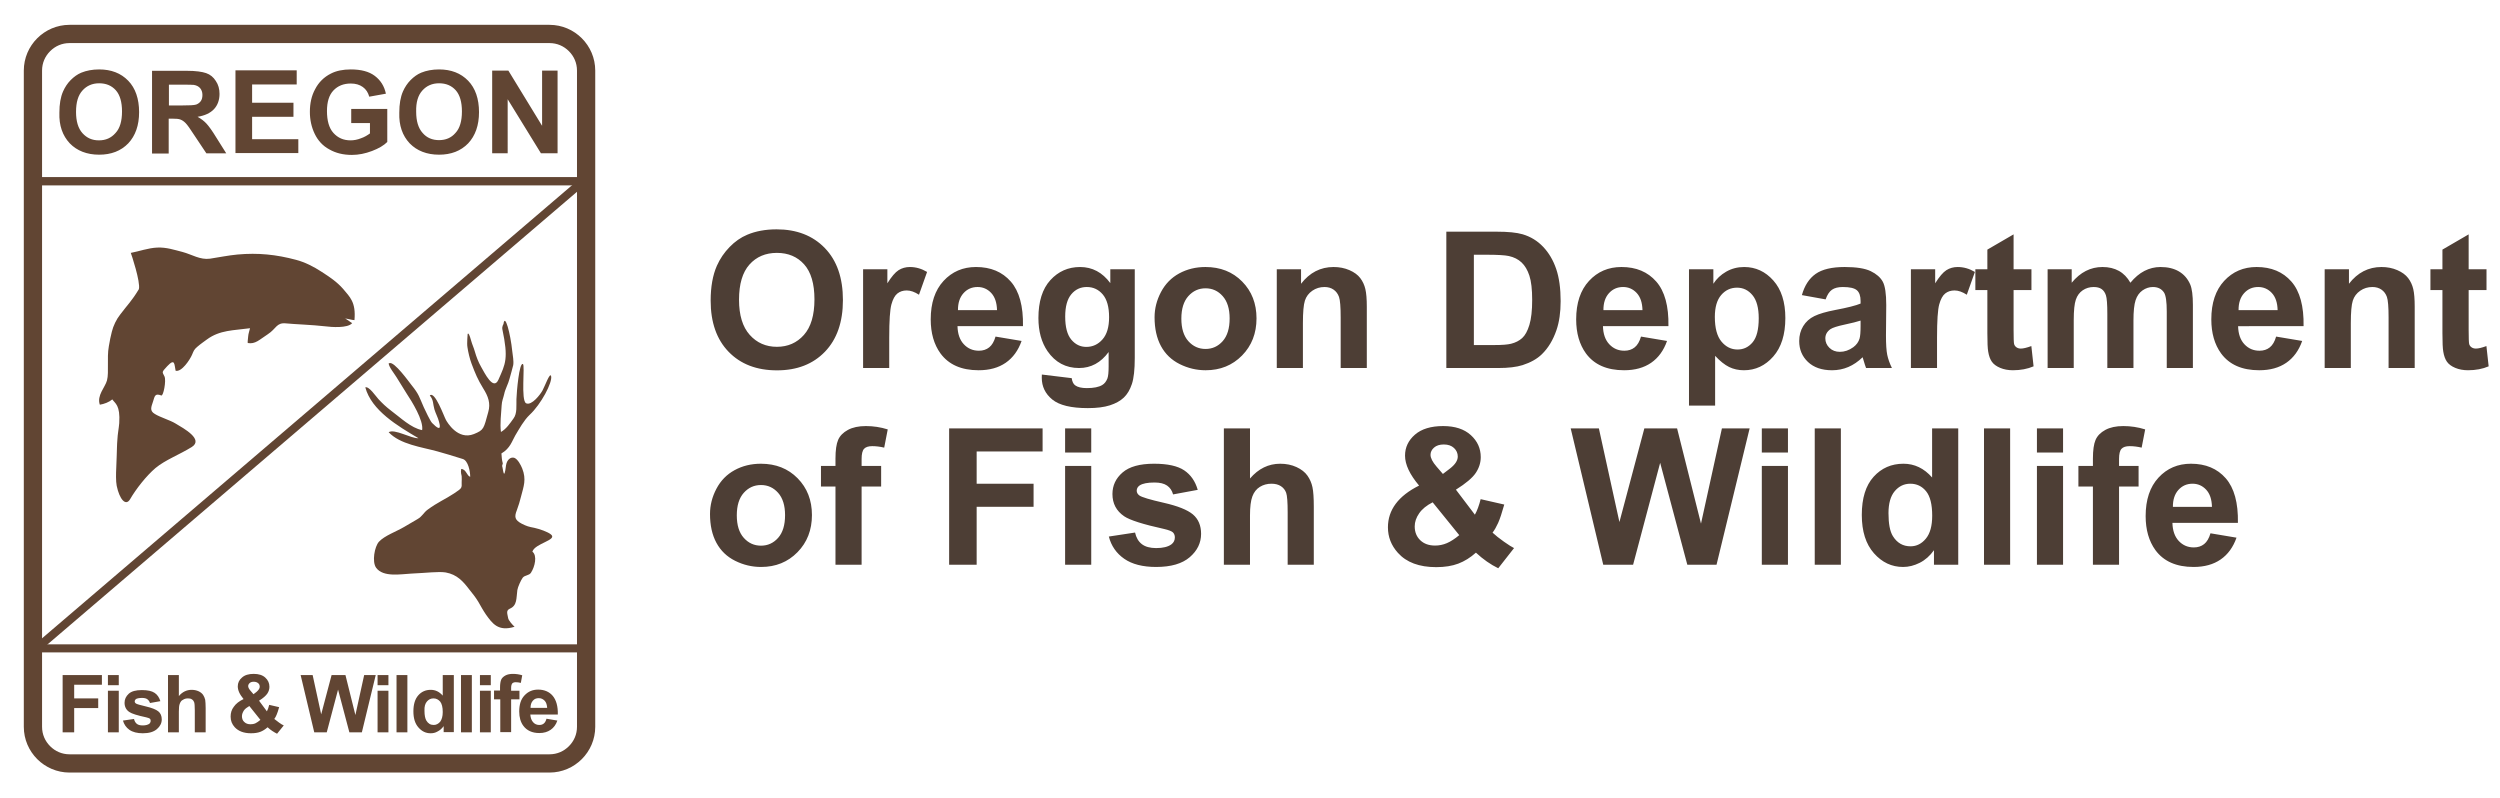 <svg viewBox="0 0 210 67" xmlns="http://www.w3.org/2000/svg" xml:space="preserve" style="fill-rule:evenodd;clip-rule:evenodd;stroke-linejoin:round;stroke-miterlimit:2"><path d="M8.987 21.243c.718-.136 1.436-.408 2.212-.447.777-.038 1.437.194 2.135.369.796.214 1.476.68 2.31.563.777-.116 1.495-.272 2.31-.349 1.727-.156 3.241 0 4.911.446.737.194 1.475.563 2.154 1.009.66.427 1.281.835 1.805 1.437.563.679 1.087 1.106.951 2.62-.194 0-.602-.136-.834-.136.135 0 .465.291.64.388-.369.447-1.786.33-2.213.272-1.184-.136-2.601-.175-3.357-.252-.796-.078-.796.446-1.514.912-.719.466-1.049.854-1.689.738-.019-.175.039-.408.039-.563.019-.253.097-.408.155-.68-1.378.194-2.523.136-3.63.951-.155.117-.524.369-.815.622-.272.232-.291.349-.427.659-.174.408-.873 1.476-1.378 1.34-.116-.524-.039-1.087-.699-.388-.504.543-.427.465-.233.873.156.349-.097 1.669-.271 1.592-.524-.195-.544.019-.699.524-.136.427-.311.757.155 1.028.427.272 1.281.524 1.728.796.718.427 2.387 1.339 1.378 1.98-1.029.64-2.232 1.087-3.048 1.766-.756.641-1.63 1.747-2.135 2.62-.368.622-.892 0-1.125-1.125-.078-.388-.059-1.068-.039-1.475.019-.408.019-.641.039-1.029.019-.408.019-.971.058-1.378.019-.466.116-.912.155-1.378.097-1.534-.349-1.65-.582-1.999-.272.232-.679.388-1.048.446-.272-.776.446-1.456.601-2.038.098-.369.078-.854.078-1.281 0-.505-.019-1.087.078-1.592.097-.563.136-.757.252-1.222.117-.486.388-1.049.699-1.437.64-.854.951-1.106 1.572-2.135.155-.582-.641-2.97-.679-3.047M40.236 38.925c-.097-.349-.077-.466-.116-.835.737-.427.893-1.048 1.164-1.514.35-.582.718-1.261 1.204-1.727.951-.873 1.941-2.737 1.805-3.261-.097-.349-.524.854-.718 1.204-.175.33-.913 1.3-1.378 1.086-.466-.232-.078-3.202-.272-3.299-.311-.155-.524 2.329-.544 2.95-.019.524.078 1.204-.252 1.631-.291.407-.602.873-1.048 1.125-.097-.66.019-1.552.058-2.232.02-.388.136-.602.214-.951.077-.407.349-.873.446-1.281.097-.369.233-.796.311-1.145.058-.349-.039-.815-.078-1.165-.155-1.514-.621-3.241-.738-2.29 0 0-.135.194-.097.427.524 2.484.272 2.892-.33 4.251-.427.951-1.164-.583-1.455-1.087-.233-.408-.389-.815-.524-1.281-.097-.35-.214-.563-.311-.913-.272-1.009-.311-.388-.291-.601 0 .077-.078.815-.02 1.145.059.408.195.99.35 1.397.31.816.505 1.301.97 2.058.427.679.641 1.261.427 1.999-.388 1.398-.349 1.495-1.203 1.844-1.359.543-2.252-1.009-2.349-1.184-.174-.311-.931-2.465-1.358-2.057.33.388.252.698.388 1.164.097.33.31.718.388 1.048.039.175.311 1.01-.582.097-.155-.155-.582-1.067-.699-1.32-.388-.873-.388-1.067-1.029-1.863-.233-.291-1.436-1.98-1.844-1.844l-.077.02c.019.31.485.873.66 1.164.31.485.563.912.854 1.378.427.641 1.436 2.252 1.3 3.067-.931-.175-1.844-1.068-2.581-1.611-.505-.388-.738-.621-1.087-.99-.233-.252-.796-1.106-1.107-.99.524 1.941 2.718 3.242 4.465 4.27-.621.039-2-.815-2.504-.504.97 1.028 2.756 1.242 4.095 1.611.524.136 1.378.407 2.135.64.447.136.621 1.029.621 1.495-.291-.078-.33-.641-.757-.66-.058.31.02.485.039.602.02.213 0 .349 0 .504.02.524.02.505-.64.951-.699.466-1.398.757-2.213 1.359-.349.252-.446.563-.854.796-.427.252-.757.446-1.126.66-.66.388-1.65.737-2.115 1.242-.369.407-.602 1.688-.233 2.193.601.815 2.096.524 2.931.485 1.339-.058 2.309-.194 2.911-.097.951.175 1.456.738 1.999 1.456.272.349.466.563.738 1.009.213.369.388.699.64 1.068.544.757 1.029 1.456 2.407 1.029-.155-.136-.524-.544-.543-.738-.059-.349-.195-.621.135-.776.641-.272.544-.874.641-1.573.039-.252.291-.815.446-1.028.175-.233.544-.175.699-.427.33-.505.544-1.437.117-1.767.213-.698 2.115-.97 1.572-1.436-.272-.233-.971-.466-1.398-.563-.504-.097-.64-.136-1.067-.349-.583-.311-.641-.563-.408-1.145.155-.408.233-.699.35-1.145.213-.835.465-1.417.097-2.349-.117-.291-.369-.776-.66-.893-.292-.097-.621.136-.699.621-.175 1.456-.252.253-.33.058M3.863 12.043c.601.621 1.436.951 2.465.951 1.009 0 1.824-.311 2.445-.951.602-.641.912-1.514.912-2.621 0-1.125-.31-2.018-.912-2.639-.621-.641-1.436-.951-2.445-.951-.563 0-1.068.097-1.495.271-.33.136-.621.35-.893.621-.272.272-.485.602-.64.951-.214.486-.311 1.068-.311 1.786-.039 1.087.272 1.941.874 2.582ZM4.93 7.598c.349-.388.815-.602 1.398-.602.582 0 1.048.194 1.397.582.349.389.524.99.524 1.786s-.175 1.417-.543 1.805c-.369.427-.835.621-1.398.621s-1.009-.194-1.378-.601c-.369-.408-.543-1.01-.543-1.786 0-.815.174-1.398.543-1.805Zm7.24 5.299V9.966h.291c.33 0 .563.019.699.077.155.059.291.156.427.292.136.135.388.485.737 1.028l1.01 1.514h1.669l-.854-1.358c-.33-.544-.602-.913-.796-1.126-.194-.214-.446-.408-.757-.582.602-.097 1.068-.311 1.378-.641.311-.33.466-.776.466-1.281 0-.408-.097-.776-.311-1.087-.194-.31-.465-.543-.815-.66-.33-.116-.873-.194-1.611-.194h-2.931v6.949h1.398Zm0-5.784h1.087c.563 0 .912 0 1.028.019.233.039.408.136.525.272.116.136.194.33.194.563 0 .213-.039.388-.136.524s-.233.233-.388.291c-.175.058-.583.077-1.262.077h-1.029V7.113h-.019Zm10.889 5.764v-1.184h-3.882V9.811h3.474V8.627h-3.474V7.093h3.746V5.909h-5.144v6.949h5.28v.019Zm6.017-2.562v.893c-.214.155-.466.311-.757.408-.292.116-.583.174-.874.174-.601 0-1.067-.213-1.436-.621-.369-.407-.544-1.028-.544-1.844 0-.757.175-1.339.544-1.727.369-.388.854-.582 1.456-.582.407 0 .737.097 1.009.291.272.194.446.466.543.815l1.398-.252c-.136-.641-.447-1.126-.932-1.495-.485-.369-1.164-.543-2.018-.543-.66 0-1.223.116-1.67.349-.582.291-1.028.738-1.319 1.3-.311.563-.447 1.204-.447 1.922 0 .66.136 1.281.408 1.844.271.563.679 1.009 1.223 1.3.543.311 1.164.466 1.902.466.563 0 1.125-.116 1.688-.33.563-.213.99-.466 1.281-.757V9.151h-3.028v1.184h1.573v-.02Zm3.338 1.728c.602.621 1.436.951 2.465.951 1.009 0 1.825-.311 2.446-.951.601-.641.912-1.514.912-2.621 0-1.125-.311-2.018-.912-2.639-.621-.641-1.437-.951-2.446-.951-.563 0-1.067.097-1.494.271-.33.136-.622.35-.893.621-.272.272-.486.602-.641.951-.213.486-.31 1.068-.31 1.786-.039 1.087.271 1.941.873 2.582Zm1.068-4.445c.349-.388.815-.602 1.397-.602.582 0 1.048.194 1.398.582.349.389.524.99.524 1.786s-.175 1.417-.544 1.805c-.349.408-.815.602-1.378.602s-1.029-.194-1.378-.602c-.369-.407-.543-1.009-.543-1.785-.02-.796.155-1.379.524-1.786Zm7.162 5.279V8.335l2.795 4.542h1.397V5.929h-1.3v4.639l-2.834-4.639h-1.359v6.948h1.301ZM4.231 61.518V59.48H6.25v-.815H4.231v-1.146H6.56v-.815H3.261v4.814h.97Zm3.746-3.96v-.854h-.912v.854h.912Zm0 3.96v-3.494h-.912v3.494h.912Zm.893-.214c.272.194.66.291 1.126.291.524 0 .912-.116 1.184-.349.272-.233.408-.505.408-.815 0-.291-.098-.524-.292-.679-.194-.156-.543-.292-1.028-.408-.486-.117-.777-.194-.854-.252-.059-.039-.097-.097-.097-.175 0-.078.038-.136.097-.194.097-.058.271-.097.524-.097.194 0 .349.039.446.116.097.078.175.175.214.311l.873-.156c-.097-.31-.252-.543-.485-.698-.233-.156-.582-.233-1.068-.233-.504 0-.873.097-1.106.31-.233.214-.349.466-.349.757 0 .33.135.602.407.777.194.136.68.291 1.417.446.155.039.272.078.311.117.038.038.058.097.058.174 0 .097-.039.175-.117.253-.116.077-.291.136-.543.136-.214 0-.388-.039-.505-.136-.116-.097-.194-.233-.233-.408l-.931.136c.097.33.271.582.543.776Zm3.242-4.6v4.814h.912v-1.747c0-.291.019-.524.077-.66.059-.155.136-.272.272-.33.117-.078.253-.116.408-.116.136 0 .252.019.33.077.097.058.155.136.194.233.039.097.058.33.058.699v1.844h.912V59.48c0-.311-.019-.544-.038-.699-.039-.155-.097-.291-.175-.408-.078-.116-.214-.232-.388-.31-.175-.078-.369-.117-.583-.117-.407 0-.776.175-1.067.524v-1.766h-.912Zm9.336 3.999c-.156-.117-.292-.214-.408-.311.078-.097.136-.213.194-.349.058-.136.136-.35.214-.641l-.835-.194c-.058.233-.116.408-.194.544l-.66-.893c.349-.214.582-.427.699-.602.116-.175.174-.369.174-.563 0-.31-.116-.563-.349-.776-.233-.214-.563-.311-.97-.311-.427 0-.757.097-.99.311-.233.194-.35.446-.35.737 0 .156.039.33.117.505.077.175.213.369.369.563-.369.174-.641.388-.816.64-.194.253-.271.524-.271.835 0 .349.116.64.349.893.311.33.757.504 1.359.504.31 0 .563-.038.776-.116.214-.078.427-.214.621-.388.252.233.524.407.796.543l.563-.698c-.097-.039-.233-.117-.388-.233Zm-2.388-2.66c-.136-.155-.213-.291-.213-.407 0-.097.039-.175.116-.252.078-.078.194-.117.35-.117.155 0 .271.039.368.117.097.077.136.174.136.31s-.097.272-.272.427l-.252.194-.233-.272Zm.815 2.427c-.155.136-.31.233-.427.291-.135.058-.271.077-.407.077-.214 0-.388-.058-.524-.194-.136-.116-.194-.291-.194-.485 0-.155.058-.31.155-.466.097-.155.272-.271.466-.388l.931 1.165Zm5.571 1.048.951-3.591.951 3.591h1.048l1.165-4.814h-.971l-.737 3.358-.835-3.358h-1.164l-.874 3.3-.718-3.3h-1.009l1.145 4.814h1.048Zm5.182-3.96v-.854h-.912v.854h.912Zm0 3.96v-3.494h-.912v3.494h.912Zm1.592 0v-4.814h-.912v4.814h.912Zm3.901-4.814h-.931v1.728c-.291-.33-.621-.486-1.01-.486-.427 0-.776.156-1.048.466-.272.311-.407.757-.407 1.34 0 .582.135 1.028.427 1.358.291.33.621.485 1.028.485.194 0 .389-.038.583-.155.194-.097.368-.252.504-.446v.504h.854v-4.794Zm-2.251 2.213c.155-.175.33-.252.543-.252.233 0 .408.097.563.271.136.175.214.466.214.874 0 .369-.078.621-.214.815-.155.175-.33.272-.543.272-.272 0-.466-.117-.621-.369-.097-.175-.156-.427-.156-.815-.019-.369.059-.621.214-.796Zm3.765 2.601v-4.814h-.912v4.814h.912Zm1.592-3.96v-.854h-.912v.854h.912Zm0 3.96v-3.494h-.912v3.494h.912Zm.272-2.776h.524v2.756h.912v-2.756h.699v-.718h-.699v-.252c0-.175.039-.291.097-.369.058-.058.155-.097.291-.097.136 0 .272.019.427.058l.117-.64c-.253-.078-.505-.117-.777-.117-.252 0-.466.039-.64.136-.175.097-.291.214-.35.349-.058.136-.097.369-.097.66v.253h-.504v.737Zm4.173 2.038c-.097.078-.214.117-.369.117-.214 0-.388-.078-.524-.233-.136-.156-.214-.369-.233-.641h2.31c.019-.698-.136-1.223-.427-1.572-.292-.349-.719-.524-1.223-.524-.466 0-.835.155-1.145.485-.311.33-.447.777-.447 1.359 0 .485.117.893.35 1.203.291.389.737.602 1.339.602.388 0 .699-.097.951-.272.252-.174.446-.427.563-.776l-.912-.155c-.059.213-.136.33-.233.407Zm-1.107-1.32c0-.252.059-.446.194-.601.136-.156.292-.214.505-.214.194 0 .349.078.485.214s.194.349.214.601h-1.398ZM46.467 61.052c0 .64-.253 1.203-.68 1.63-.427.427-.99.68-1.63.68v1.533c2.116 0 3.843-1.727 3.843-3.843h-1.533Zm-2.31 2.31H3.843v1.533h40.314v-1.533Zm0 1.552v-.776.776ZM3.843 63.362c-.64 0-1.203-.253-1.63-.68-.427-.427-.68-.99-.68-1.63H0c0 2.116 1.727 3.843 3.843 3.843v-1.533Zm0 1.552v-.776.776Zm-2.31-3.862V5.929H0v55.123h1.533Zm-1.533 0h.776H0ZM1.533 5.929c0-.641.253-1.204.68-1.631.427-.427.99-.679 1.63-.679V2.086C1.727 2.086 0 3.813 0 5.929h1.533ZM0 5.929h.776H0Zm3.843-2.31h40.314V2.086H3.843v1.533Zm0-1.533v.776-.776Zm40.314 1.533c.64 0 1.203.252 1.63.679.427.427.68.99.68 1.631H48c0-2.116-1.727-3.843-3.843-3.843v1.533Zm0-1.533v.776-.776Zm2.31 3.843v55.123H48V5.929h-1.533Zm1.533 0h-.776H48Zm0 55.123h-.776H48Z" style="fill:#614533;fill-rule:nonzero" transform="translate(2)"/><path style="fill:#614533;fill-rule:nonzero" d="M.66 14.876h46.564v.699H.66zM.33 54.123h46.564v.679H.33z" transform="translate(2)"/><path d="M47.01 14.741.214 54.744l.446.524 46.797-40.003-.447-.524Z" style="fill:#614533;fill-rule:nonzero" transform="translate(2)"/><path d="M59.695 53.464c0-1.166.175-2.145.524-2.937.26-.583.616-1.107 1.066-1.57.451-.464.944-.808 1.481-1.032.713-.302 1.536-.453 2.468-.453 1.688 0 3.038.524 4.051 1.571 1.013 1.046 1.52 2.502 1.52 4.367 0 1.849-.503 3.295-1.508 4.34-1.005 1.044-2.349 1.566-4.031 1.566-1.703 0-3.058-.52-4.063-1.559s-1.508-2.47-1.508-4.293Zm2.383-.078c0 1.297.3 2.28.899 2.95.599.669 1.359 1.003 2.281 1.003.922 0 1.678-.332 2.269-.996.591-.664.887-1.66.887-2.988 0-1.312-.288-2.292-.863-2.937-.576-.646-1.34-.969-2.293-.969-.953 0-1.722.327-2.305.98-.583.654-.875 1.64-.875 2.957ZM74.695 59.121H72.5v-8.297h2.039v1.18c.349-.558.663-.925.941-1.102.279-.177.596-.266.95-.266.5 0 .981.138 1.445.414l-.68 1.914c-.369-.239-.713-.359-1.031-.359-.307 0-.568.085-.781.254-.214.169-.382.475-.504.918-.122.443-.184 1.37-.184 2.781v2.563ZM83.625 56.48l2.188.367c-.282.802-.726 1.413-1.333 1.832-.606.42-1.365.629-2.277.629-1.443 0-2.51-.471-3.203-1.414-.547-.755-.82-1.708-.82-2.859 0-1.375.359-2.452 1.078-3.231.719-.778 1.627-1.168 2.726-1.168 1.235 0 2.209.408 2.922 1.223.714.815 1.055 2.064 1.024 3.746h-5.5c.015.651.192 1.158.531 1.52.338.362.76.543 1.266.543.343 0 .632-.094.867-.282.234-.187.411-.489.531-.906Zm.125-2.219c-.016-.635-.18-1.118-.492-1.449-.313-.331-.693-.496-1.141-.496-.479 0-.875.174-1.187.523-.313.349-.466.823-.461 1.422h3.281ZM87.516 59.668l2.507.304c.042.292.138.492.29.602.208.156.536.234.984.234.573 0 1.002-.086 1.289-.258.193-.114.338-.299.437-.554.068-.183.102-.519.102-1.008v-1.211c-.656.896-1.484 1.344-2.484 1.344-1.115 0-1.998-.472-2.649-1.414-.51-.745-.765-1.672-.765-2.782 0-1.39.334-2.453 1.003-3.187.67-.734 1.502-1.102 2.497-1.102 1.026 0 1.872.451 2.539 1.352v-1.164h2.054v7.445c0 .979-.08 1.711-.242 2.195-.161.485-.388.865-.68 1.141-.291.276-.681.492-1.168.649-.487.156-1.102.234-1.847.234-1.406 0-2.404-.241-2.992-.723-.589-.482-.883-1.092-.883-1.832 0-.073.002-.161.008-.265Zm1.961-4.868c0 .881.17 1.525.511 1.934.341.409.762.613 1.262.613.536 0 .99-.209 1.359-.629.37-.419.555-1.04.555-1.863 0-.859-.177-1.497-.531-1.914-.354-.417-.802-.625-1.344-.625-.526 0-.96.204-1.301.613-.341.409-.511 1.033-.511 1.871ZM96.984 54.855c0-.729.18-1.435.539-2.117.36-.682.869-1.203 1.528-1.563.659-.359 1.394-.539 2.207-.539 1.255 0 2.284.408 3.086 1.223.802.815 1.203 1.845 1.203 3.09 0 1.255-.405 2.295-1.215 3.121-.81.825-1.829 1.238-3.059 1.238-.76 0-1.485-.172-2.175-.515-.69-.344-1.215-.848-1.575-1.512-.359-.664-.539-1.473-.539-2.426Zm2.25.117c0 .823.196 1.453.586 1.891.391.437.873.656 1.446.656s1.053-.219 1.441-.656c.388-.438.582-1.073.582-1.906 0-.813-.194-1.438-.582-1.875-.388-.438-.868-.657-1.441-.657-.573 0-1.055.219-1.446.657-.39.437-.586 1.067-.586 1.89ZM114.813 59.121h-2.196v-4.235c0-.896-.047-1.475-.14-1.738-.094-.263-.247-.467-.457-.613-.211-.146-.465-.219-.762-.219-.38 0-.722.104-1.024.313-.302.208-.509.484-.621.828-.112.343-.168.979-.168 1.906v3.758h-2.195v-8.297h2.039v1.219c.724-.938 1.635-1.407 2.734-1.407.485 0 .928.088 1.329.262.401.175.704.397.91.668.205.271.349.578.429.922.081.344.122.836.122 1.476v5.157ZM121.492 47.668h4.227c.953 0 1.679.072 2.179.218.672.198 1.248.55 1.727 1.055.479.505.844 1.124 1.094 1.855.25.732.375 1.635.375 2.708 0 .942-.117 1.755-.352 2.437-.286.833-.695 1.508-1.226 2.023-.401.391-.943.696-1.625.915-.511.161-1.193.242-2.047.242h-4.352V47.668Zm2.313 1.937v7.586h1.726c.646 0 1.112-.036 1.399-.109.375-.094.686-.253.933-.477.248-.224.45-.592.606-1.105.156-.513.234-1.213.234-2.098 0-.885-.078-1.565-.234-2.039-.156-.474-.375-.844-.656-1.109-.282-.266-.639-.446-1.071-.54-.323-.072-.956-.109-1.898-.109h-1.039ZM137.844 56.48l2.187.367c-.281.802-.725 1.413-1.332 1.832-.607.42-1.366.629-2.277.629-1.443 0-2.511-.471-3.203-1.414-.547-.755-.821-1.708-.821-2.859 0-1.375.36-2.452 1.079-3.231.718-.778 1.627-1.168 2.726-1.168 1.235 0 2.208.408 2.922 1.223.714.815 1.055 2.064 1.023 3.746h-5.5c.016.651.193 1.158.532 1.52.338.362.76.543 1.265.543.344 0 .633-.094.868-.282.234-.187.411-.489.531-.906Zm.125-2.219c-.016-.635-.18-1.118-.492-1.449-.313-.331-.693-.496-1.141-.496-.479 0-.875.174-1.188.523-.312.349-.466.823-.46 1.422h3.281ZM141.875 50.824h2.047v1.219c.266-.417.625-.756 1.078-1.016.453-.26.956-.391 1.508-.391.963 0 1.781.378 2.453 1.133.672.755 1.008 1.807 1.008 3.156 0 1.386-.339 2.463-1.016 3.231-.677.768-1.497 1.152-2.461 1.152-.458 0-.874-.091-1.246-.273-.372-.183-.764-.495-1.176-.938v4.18h-2.195V50.824Zm2.172 4.008c0 .932.185 1.621.555 2.066.369.445.82.668 1.351.668.511 0 .935-.204 1.274-.613.338-.409.507-1.08.507-2.012 0-.87-.174-1.516-.523-1.937-.349-.422-.781-.633-1.297-.633-.536 0-.982.207-1.336.621-.354.414-.531 1.027-.531 1.84ZM153.352 53.355l-1.993-.359c.224-.802.61-1.396 1.157-1.782.547-.385 1.359-.578 2.437-.578.979 0 1.708.116 2.188.348.479.232.816.526 1.011.883.196.357.293 1.012.293 1.965l-.023 2.562c0 .729.035 1.267.105 1.613.071.347.202.718.395 1.114h-2.172c-.057-.146-.128-.362-.211-.649-.036-.13-.062-.216-.078-.258-.375.365-.776.638-1.203.821-.427.182-.883.273-1.367.273-.855 0-1.528-.232-2.02-.695-.492-.464-.738-1.05-.738-1.758 0-.469.112-.887.336-1.254.224-.367.538-.648.941-.844.404-.195.986-.365 1.746-.511 1.026-.193 1.737-.373 2.133-.539v-.219c0-.422-.104-.723-.312-.902-.209-.18-.602-.27-1.18-.27-.391 0-.695.077-.914.23-.219.154-.396.424-.531.809Zm2.937 1.781c-.281.094-.726.206-1.336.336-.609.13-1.008.258-1.195.383-.287.203-.43.461-.43.774 0 .307.115.572.344.796.229.224.521.336.875.336.396 0 .773-.13 1.133-.39.265-.198.44-.44.523-.727.057-.187.086-.544.086-1.07v-.438ZM162.711 59.121h-2.195v-8.297h2.039v1.18c.349-.558.662-.925.941-1.102.279-.177.595-.266.949-.266.5 0 .982.138 1.446.414l-.68 1.914c-.37-.239-.714-.359-1.031-.359-.308 0-.568.085-.782.254-.213.169-.381.475-.503.918-.123.443-.184 1.37-.184 2.781v2.563ZM170.641 50.824v1.75h-1.5v3.344c0 .677.014 1.071.043 1.183.028.112.093.205.195.278.101.072.225.109.371.109.203 0 .497-.07.883-.211l.187 1.703c-.51.219-1.088.328-1.734.328-.396 0-.753-.066-1.07-.199-.318-.133-.551-.305-.7-.516-.148-.211-.251-.496-.308-.855-.047-.255-.07-.771-.07-1.547v-3.617h-1.008v-1.75h1.008v-1.649l2.203-1.281v2.93h1.5ZM172 50.824h2.023v1.133c.724-.881 1.586-1.321 2.586-1.321.532 0 .993.11 1.383.328.391.219.711.55.961.993.365-.443.758-.774 1.18-.993.422-.218.872-.328 1.351-.328.61 0 1.125.124 1.547.371.422.248.737.611.946 1.09.151.354.226.927.226 1.719v5.305h-2.195v-4.742c0-.823-.076-1.355-.227-1.594-.203-.313-.515-.469-.937-.469-.308 0-.597.094-.867.281-.271.188-.467.463-.586.824-.12.362-.18.934-.18 1.715v3.985h-2.195v-4.547c0-.807-.039-1.328-.118-1.563-.078-.234-.199-.409-.363-.523-.164-.115-.387-.172-.668-.172-.338 0-.643.091-.914.273-.271.183-.465.446-.582.79-.117.343-.176.914-.176 1.71v4.032H172v-8.297ZM191.195 56.48l2.188.367c-.281.802-.725 1.413-1.332 1.832-.607.42-1.366.629-2.278.629-1.442 0-2.51-.471-3.203-1.414-.547-.755-.82-1.708-.82-2.859 0-1.375.359-2.452 1.078-3.231.719-.778 1.628-1.168 2.727-1.168 1.234 0 2.208.408 2.922 1.223.713.815 1.054 2.064 1.023 3.746H188c.016.651.193 1.158.531 1.52.339.362.761.543 1.266.543.344 0 .633-.094.867-.282.234-.187.412-.489.531-.906Zm.125-2.219c-.015-.635-.179-1.118-.492-1.449-.312-.331-.693-.496-1.14-.496-.48 0-.875.174-1.188.523-.312.349-.466.823-.461 1.422h3.281ZM202.836 59.121h-2.195v-4.235c0-.896-.047-1.475-.141-1.738-.094-.263-.246-.467-.457-.613-.211-.146-.465-.219-.762-.219-.38 0-.721.104-1.023.313-.302.208-.509.484-.621.828-.112.343-.168.979-.168 1.906v3.758h-2.196v-8.297h2.04v1.219c.723-.938 1.635-1.407 2.734-1.407.484 0 .927.088 1.328.262.401.175.704.397.91.668.206.271.349.578.43.922.081.344.121.836.121 1.476v5.157ZM208.867 50.824v1.75h-1.5v3.344c0 .677.015 1.071.043 1.183.029.112.094.205.195.278.102.072.226.109.372.109.203 0 .497-.07.882-.211l.188 1.703c-.511.219-1.089.328-1.734.328-.396 0-.753-.066-1.071-.199-.318-.133-.551-.305-.699-.516-.148-.211-.251-.496-.309-.855-.046-.255-.07-.771-.07-1.547v-3.617h-1.008v-1.75h1.008v-1.649l2.203-1.281v2.93h1.5ZM59.641 71.379c0-.73.179-1.435.539-2.118.359-.682.868-1.203 1.527-1.562.659-.36 1.395-.539 2.207-.539 1.255 0 2.284.407 3.086 1.222.802.816 1.203 1.845 1.203 3.09 0 1.255-.405 2.296-1.215 3.121-.81.826-1.829 1.239-3.058 1.239-.761 0-1.486-.172-2.176-.516-.69-.344-1.215-.848-1.574-1.512-.36-.664-.539-1.472-.539-2.425Zm2.25.117c0 .823.195 1.453.586 1.89.39.438.872.657 1.445.657.573 0 1.053-.219 1.441-.657.388-.437.582-1.073.582-1.906 0-.812-.194-1.437-.582-1.875-.388-.437-.868-.656-1.441-.656-.573 0-1.055.219-1.445.656-.391.438-.586 1.068-.586 1.891ZM68.961 67.347h1.219v-.625c0-.698.074-1.218.222-1.562.149-.344.422-.624.821-.84.398-.216.902-.324 1.511-.324.625 0 1.237.093 1.836.281l-.297 1.531c-.349-.083-.684-.125-1.007-.125-.318 0-.546.074-.684.223-.138.148-.207.433-.207.855v.586h1.641v1.727h-1.641v6.57H70.18v-6.57h-1.219v-1.727ZM79.727 75.644V64.191h7.851v1.938h-5.539v2.71h4.781v1.938h-4.781v4.867h-2.312ZM89.469 66.222v-2.031h2.195v2.031h-2.195Zm0 9.422v-8.297h2.195v8.297h-2.195ZM93.141 73.277l2.203-.336c.094.427.284.751.57.973.287.221.688.332 1.203.332.568 0 .995-.104 1.281-.313.193-.146.29-.341.29-.586 0-.166-.053-.304-.157-.414-.109-.104-.354-.2-.734-.289-1.771-.39-2.893-.747-3.367-1.07-.657-.448-.985-1.07-.985-1.867 0-.719.284-1.323.852-1.813.568-.489 1.448-.734 2.641-.734 1.135 0 1.979.185 2.531.554.552.37.932.917 1.14 1.641l-2.07.383c-.088-.323-.256-.57-.504-.742-.247-.172-.6-.258-1.058-.258-.579 0-.993.081-1.243.242-.166.115-.25.263-.25.445 0 .157.073.289.219.399.198.146.882.351 2.051.617s1.986.591 2.449.977c.458.39.688.934.688 1.632 0 .761-.318 1.414-.953 1.961-.636.547-1.576.821-2.821.821-1.13 0-2.025-.23-2.683-.688-.659-.458-1.09-1.081-1.293-1.867ZM105 64.191v4.211c.708-.828 1.555-1.242 2.539-1.242.505 0 .961.094 1.367.281.407.188.712.427.918.719.206.291.347.614.422.969.076.354.113.903.113 1.648v4.867h-2.195v-4.383c0-.869-.042-1.422-.125-1.656-.083-.234-.23-.42-.441-.559-.211-.138-.476-.207-.793-.207-.365 0-.69.089-.977.266-.286.177-.496.444-.629.801-.133.357-.199.884-.199 1.582v4.156h-2.195V64.191H105ZM127.18 74.246l-1.328 1.695c-.651-.318-1.276-.755-1.875-1.312-.464.416-.956.723-1.477.921-.521.198-1.141.297-1.859.297-1.427 0-2.5-.401-3.219-1.203-.557-.62-.836-1.333-.836-2.14 0-.735.219-1.395.656-1.981.438-.586 1.091-1.095 1.961-1.527-.39-.464-.685-.905-.883-1.325-.198-.419-.297-.816-.297-1.191 0-.693.278-1.28.832-1.762.555-.481 1.346-.722 2.372-.722.989 0 1.763.252 2.32.758.557.505.836 1.122.836 1.851 0 .464-.138.904-.414 1.32-.276.417-.834.888-1.672 1.414l1.594 2.102c.187-.333.349-.768.484-1.305l1.984.453c-.198.704-.369 1.218-.515 1.543-.146.326-.302.598-.469.817.245.229.561.48.949.754.388.273.673.454.856.543Zm-5.977-6.227.594-.453c.437-.339.656-.674.656-1.008 0-.281-.105-.521-.316-.719-.211-.197-.496-.296-.856-.296-.349 0-.622.087-.82.261-.198.175-.297.377-.297.606 0 .271.167.599.5.984l.539.625Zm-.859 2.383c-.505.255-.883.562-1.133.922-.25.359-.375.726-.375 1.101 0 .474.155.861.465 1.161.31.299.725.449 1.246.449.344 0 .674-.068.992-.203.318-.136.664-.36 1.039-.672l-2.234-2.758ZM134.672 75.644l-2.734-11.453h2.367l1.726 7.867 2.094-7.867h2.75l2.008 8 1.758-8h2.328l-2.781 11.453h-2.454l-2.281-8.562-2.273 8.562h-2.508ZM147.992 66.222v-2.031h2.196v2.031h-2.196Zm0 9.422v-8.297h2.196v8.297h-2.196ZM152.438 64.191h2.195v11.453h-2.195zM164.492 75.644h-2.039v-1.219c-.338.474-.738.827-1.199 1.059-.461.232-.926.348-1.395.348-.953 0-1.769-.384-2.449-1.153-.68-.768-1.019-1.84-1.019-3.215 0-1.406.33-2.475.992-3.207.661-.731 1.497-1.097 2.508-1.097.927 0 1.729.385 2.406 1.156v-4.125h2.195v11.453Zm-5.859-4.328c0 .885.122 1.526.367 1.922.354.573.849.859 1.484.859.506 0 .935-.215 1.289-.644.355-.43.532-1.072.532-1.926 0-.953-.172-1.639-.516-2.059-.344-.419-.784-.629-1.32-.629-.521 0-.957.207-1.309.622-.351.414-.527 1.032-.527 1.855ZM166.656 64.191h2.195v11.453h-2.195zM171.102 66.222v-2.031h2.195v2.031h-2.195Zm0 9.422v-8.297h2.195v8.297h-2.195ZM174.586 67.347h1.219v-.625c0-.698.074-1.218.222-1.562.149-.344.422-.624.821-.84.398-.216.902-.324 1.511-.324.625 0 1.237.093 1.836.281l-.297 1.531c-.349-.083-.684-.125-1.007-.125-.318 0-.546.074-.684.223-.138.148-.207.433-.207.855v.586h1.641v1.727H178v6.57h-2.195v-6.57h-1.219v-1.727ZM185.68 73.004l2.187.367c-.281.802-.725 1.412-1.332 1.832-.607.419-1.366.629-2.277.629-1.443 0-2.511-.472-3.203-1.414-.547-.756-.821-1.709-.821-2.86 0-1.375.36-2.452 1.079-3.23.718-.779 1.627-1.168 2.726-1.168 1.234 0 2.208.407 2.922 1.222.713.816 1.055 2.064 1.023 3.747h-5.5c.016.651.193 1.157.532 1.519.338.362.76.543 1.265.543.344 0 .633-.094.867-.281.235-.188.412-.49.532-.906Zm.125-2.219c-.016-.636-.18-1.119-.492-1.449-.313-.331-.693-.497-1.141-.497-.479 0-.875.175-1.188.524-.312.349-.466.823-.461 1.422h3.282Z" style="fill:#4d3e35;fill-rule:nonzero" transform="translate(0 -28.207)"/></svg>